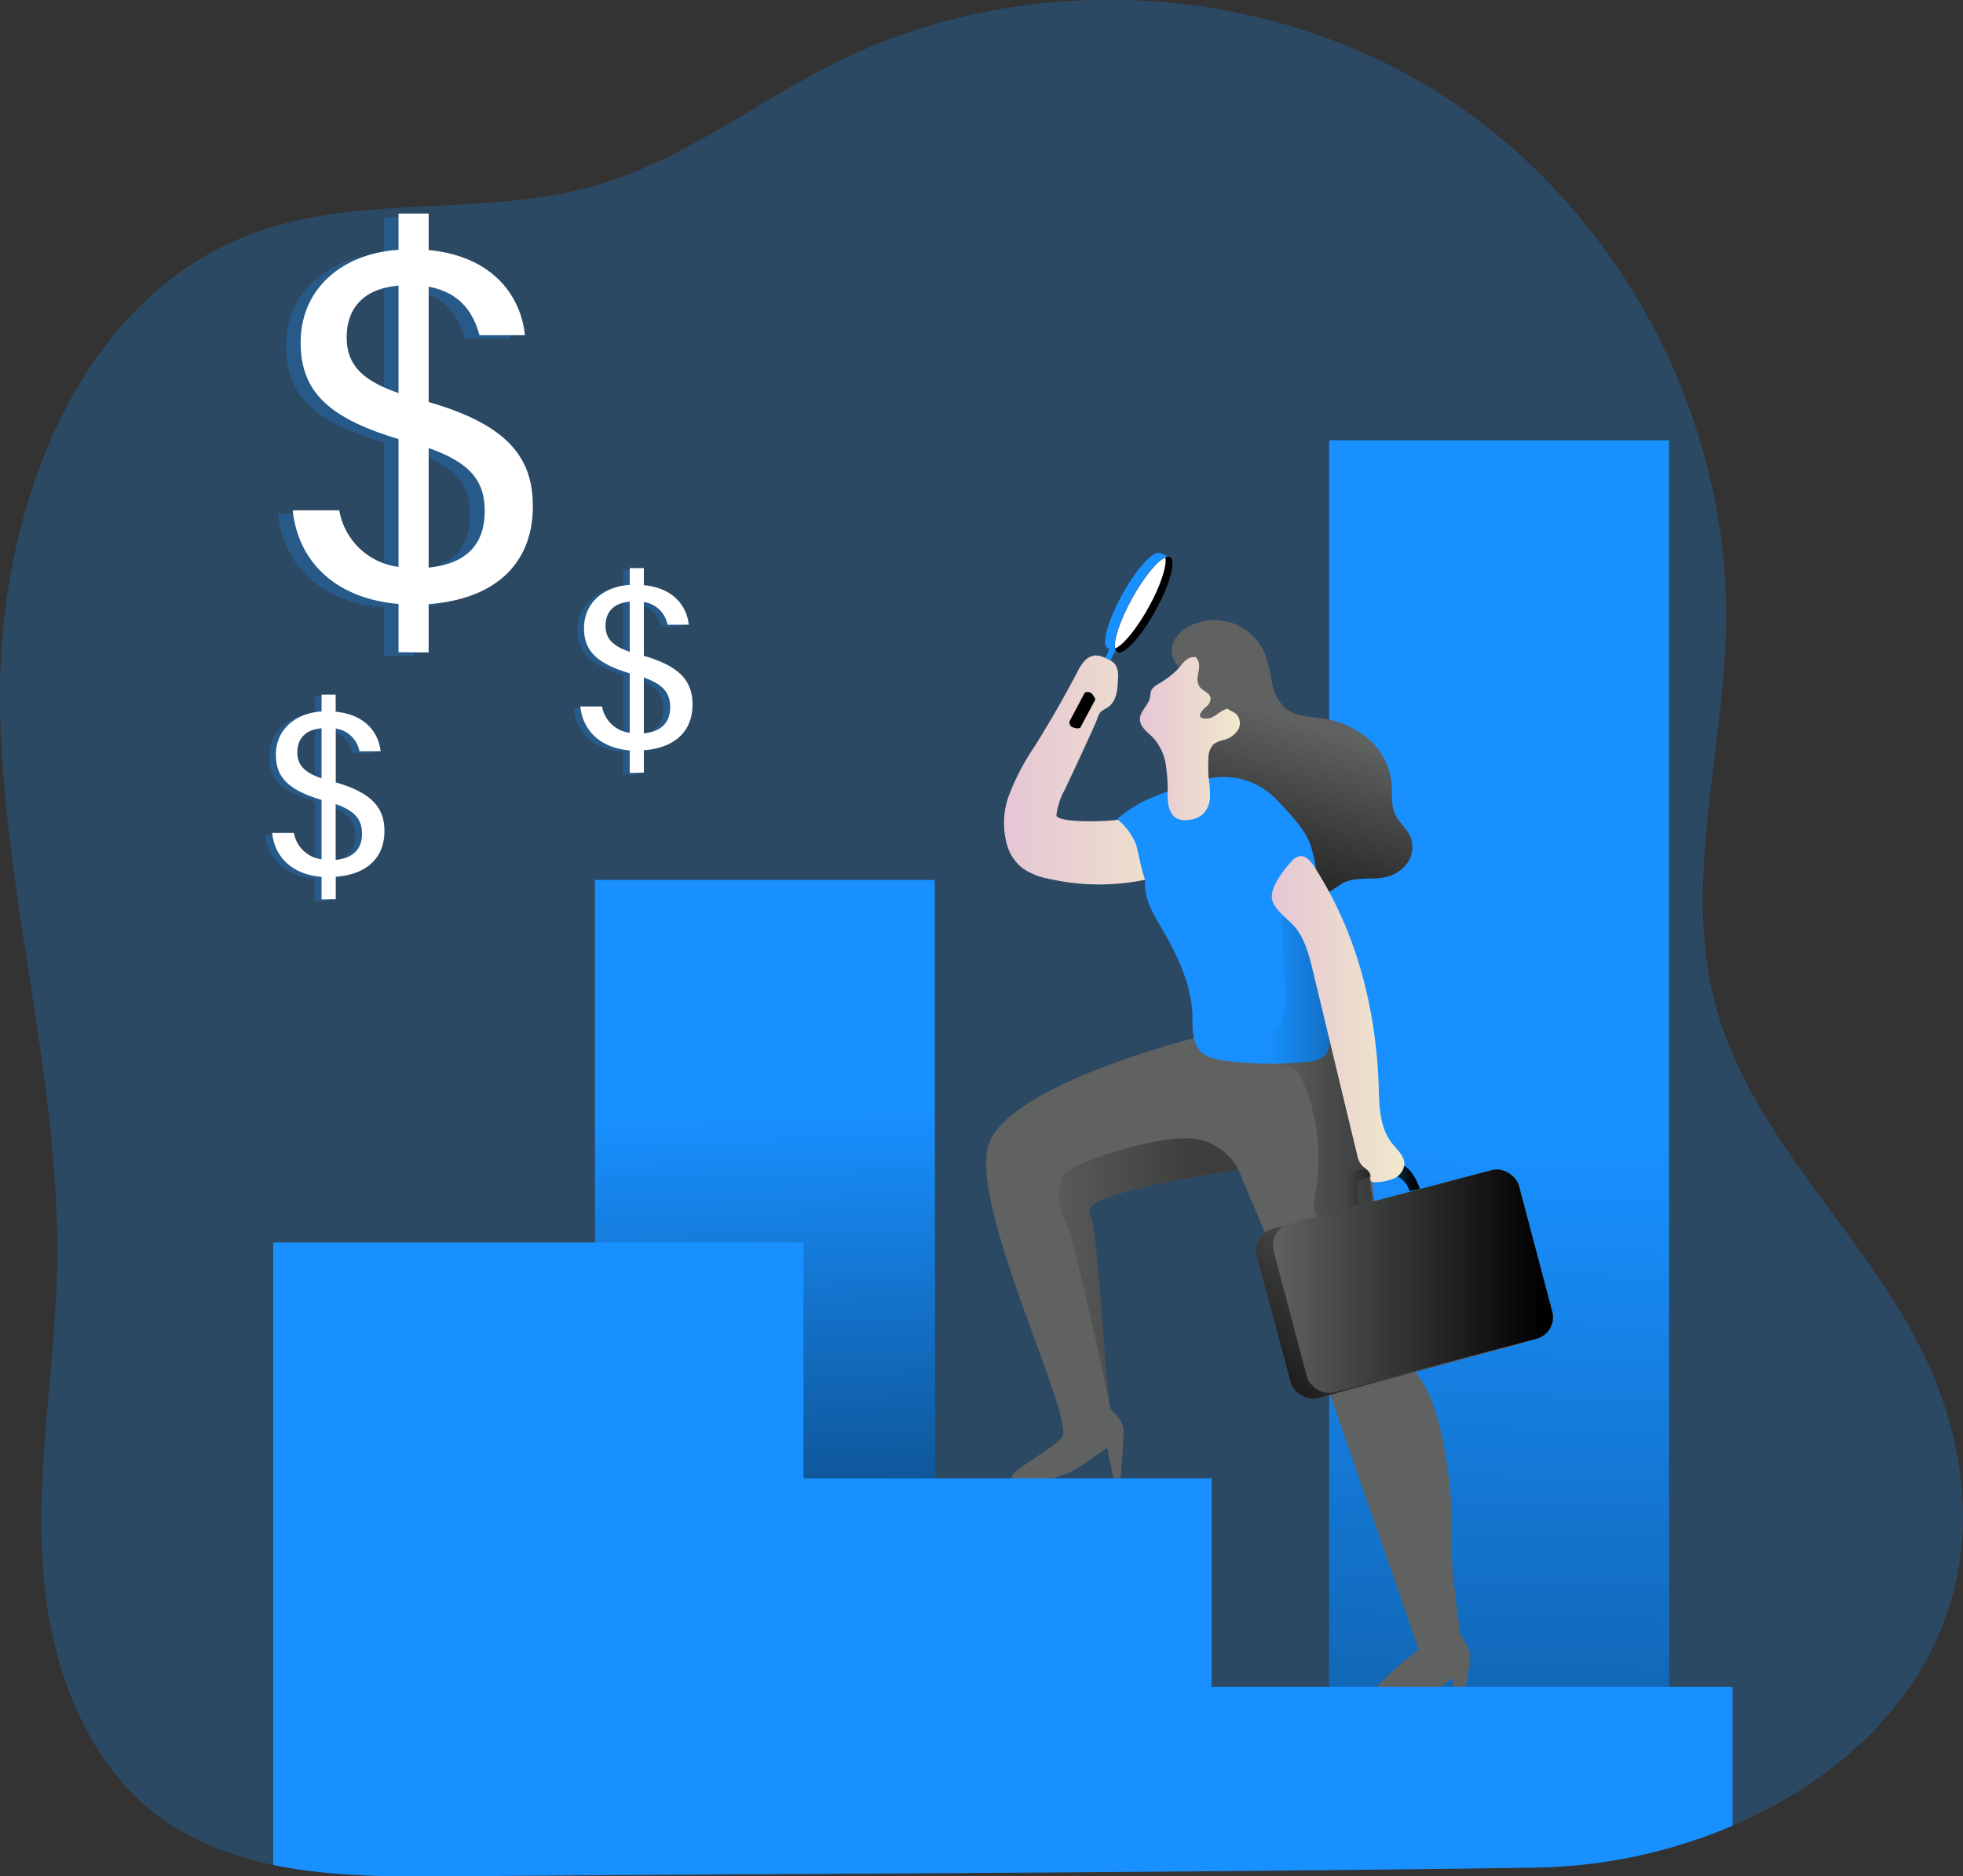 <svg id="Layer_1" data-name="Layer 1" xmlns="http://www.w3.org/2000/svg" xmlns:xlink="http://www.w3.org/1999/xlink" viewBox="0 0 446.91 427.11"><rect x="0" y="0" width="446.91" height="427.11" fill="#333333" stroke="none"/><defs><linearGradient id="linear-gradient" x1="340.96" y1="261.37" x2="326.51" y2="723.6" gradientUnits="userSpaceOnUse"><stop offset="0" stop-color="#010101" stop-opacity="0"/><stop offset="0.95" stop-color="#010101"/></linearGradient><linearGradient id="linear-gradient-2" x1="172.66" y1="253.86" x2="178.85" y2="476.72" xlink:href="#linear-gradient"/><linearGradient id="linear-gradient-3" x1="332.13" y1="165.88" x2="314.59" y2="223.91" xlink:href="#linear-gradient"/><linearGradient id="linear-gradient-4" x1="264.72" y1="176.68" x2="309.23" y2="176.68" gradientUnits="userSpaceOnUse"><stop offset="0" stop-color="#e5c6d6"/><stop offset="0.42" stop-color="#ead4d0"/><stop offset="1" stop-color="#f0e9cb"/></linearGradient><linearGradient id="linear-gradient-5" x1="342.52" y1="271.41" x2="359.4" y2="271.41" xlink:href="#linear-gradient"/><linearGradient id="linear-gradient-6" x1="324.58" y1="244.35" x2="348.74" y2="244.35" xlink:href="#linear-gradient"/><linearGradient id="linear-gradient-7" x1="325.7" y1="233.4" x2="355.9" y2="233.4" xlink:href="#linear-gradient-4"/><linearGradient id="linear-gradient-8" x1="295.68" y1="169.58" x2="318.5" y2="169.58" xlink:href="#linear-gradient-4"/><linearGradient id="linear-gradient-9" x1="355.01" y1="291.71" x2="314.94" y2="328.85" gradientTransform="translate(87.05 -80.14) rotate(14.81)" xlink:href="#linear-gradient"/><linearGradient id="linear-gradient-10" x1="325.97" y1="293.01" x2="389.74" y2="293.01" gradientTransform="translate(86.82 -81.76) rotate(14.81)" xlink:href="#linear-gradient"/><linearGradient id="linear-gradient-11" x1="269.14" y1="290.35" x2="309.91" y2="290.35" xlink:href="#linear-gradient"/></defs><title>Career 5</title><path d="M430.6,417a119,119,0,0,1-44.74,9.53c-82.82,1.21-165.67,1.32-248.49,2-12.93.11-26.45,0-39-2.6-9.49-2-18.47-5.39-26.24-11.25-17.77-13.34-25.21-36.72-26.35-58.93s3-44.3,3.38-66.54c.69-43-12.61-85.31-13-128.37S53.57,69.23,94,54.43c24.84-9.09,53-3.48,78.34-11,19.64-5.79,36.17-18.94,54.53-28,42.84-21.15,96.63-18.32,137,7.22s66,72.92,65.26,120.74c-.47,29.28-10,59.07-2.27,87.32,9.2,33.49,40.75,56.91,51.74,89.89C494,366.82,467.43,401.23,430.6,417Z" transform="translate(-36.16 -1.38)" fill="#1890ff" opacity="0.24" style="isolation:isolate"/><rect x="302.61" y="100.24" width="77.38" height="300.36" fill="#1890ff"/><rect x="135.46" y="200.32" width="77.38" height="214.6" fill="#1890ff"/><rect x="302.61" y="100.24" width="77.38" height="300.36" fill="url(#linear-gradient)"/><rect x="135.46" y="200.32" width="77.38" height="214.6" fill="url(#linear-gradient-2)"/><path d="M303.15,148a7.5,7.5,0,0,1,4.12-4.23,12.45,12.45,0,0,1,17,6.79A50.31,50.31,0,0,1,325.8,157a9.94,9.94,0,0,0,3.14,5.73c2.25,1.76,5.34,1.77,8.17,2.18a20.68,20.68,0,0,1,10.49,4.6,15.34,15.34,0,0,1,5.35,10c.23,2.41-.18,5,.82,7.18.89,2,2.8,3.38,3.59,5.4a6.31,6.31,0,0,1-.84,5.8,8.32,8.32,0,0,1-5,3.18c-3.08.66-6.46-.14-9.3,1.19-1.77.83-3.2,2.43-5.12,2.75a6.49,6.49,0,0,1-4.28-1.11,30.49,30.49,0,0,1-6.24-5.5,34.2,34.2,0,0,1-5.45-6.86,82.34,82.34,0,0,0-5.28-7.86c-1.65-2.38-5.44-2.37-6.84-4.9-2.62-4.73.9-14.25-.27-19.32a8.58,8.58,0,0,0-2.91-5C303.88,152.76,302.3,150.62,303.15,148Z" transform="translate(-36.16 -1.38)" fill="#606161"/><path d="M303.15,148a7.5,7.5,0,0,1,4.12-4.23,12.45,12.45,0,0,1,17,6.79A50.31,50.31,0,0,1,325.8,157a9.94,9.94,0,0,0,3.14,5.73c2.25,1.76,5.34,1.77,8.17,2.18a20.68,20.68,0,0,1,10.49,4.6,15.34,15.34,0,0,1,5.35,10c.23,2.41-.18,5,.82,7.18.89,2,2.8,3.38,3.59,5.4a6.31,6.31,0,0,1-.84,5.8,8.32,8.32,0,0,1-5,3.18c-3.08.66-6.46-.14-9.3,1.19-1.77.83-3.2,2.43-5.12,2.75a6.49,6.49,0,0,1-4.28-1.11,30.49,30.49,0,0,1-6.24-5.5,34.2,34.2,0,0,1-5.45-6.86,82.34,82.34,0,0,0-5.28-7.86c-1.65-2.38-5.44-2.37-6.84-4.9-2.62-4.73.9-14.25-.27-19.32a8.58,8.58,0,0,0-2.91-5C303.88,152.76,302.3,150.62,303.15,148Z" transform="translate(-36.16 -1.38)" fill="url(#linear-gradient-3)"/><path d="M276.67,186.92a16.21,16.21,0,0,1,1.9-5.77q2.54-5.34,5-10.73c.81-1.79,1.67-3.58,2.4-5.4a4.18,4.18,0,0,1,.77-1.55c.56-.56,1.44-.82,2-1.35,1.7-1.48,1.89-4,1.94-6.26a5.16,5.16,0,0,0-.61-3.21,5,5,0,0,0-2.24-1.49,5.51,5.51,0,0,0-2.24-.58,3.83,3.83,0,0,0-2.57,1.31,11.14,11.14,0,0,0-1.59,2.48c-3.07,5.83-6.28,11.44-9.78,17a54.55,54.55,0,0,0-5.7,10.85,18.28,18.28,0,0,0-.37,12,10.48,10.48,0,0,0,3.11,4.59,14.52,14.52,0,0,0,6,2.57,51.7,51.7,0,0,0,27.12-1c2.07-.66,4.21-1.51,5.57-3.21a9.16,9.16,0,0,0,1.76-4.85c.42-3.78-1.07-9.87-5.69-9.14-2.74.43-6.15,2.84-8.67,4C291.91,188.55,276.54,189,276.67,186.92Z" transform="translate(-36.16 -1.38)" fill="url(#linear-gradient-4)"/><path d="M368.93,389.72l-1.8.26-.25-6.56s-3.08,2.2-4.14,3.23-12.35,5.93-15.47,3.88,11.87-13.7,11.87-13.7l-23.48-67.47-17.52-41.62s-35.95,5-33.9,9.63c1.84,4,3.34,34.49,4.4,42.8v0a9.3,9.3,0,0,0,.4,1.94.3.3,0,0,1,0,.11c1,1,2.75,2.57,2.9,4.62s-.66,11-.66,11l-1.58.33L288.2,331s-.84.51-5.83,4-14.62,5.16-15.83,3.26,7.92-5.86,11.36-9.64S256.21,275,261.38,261.54s46.79-23.89,46.79-23.89,28-2.93,30.53.15,12.05,24.15,10.11,27.11,4.91,43.06,10.59,50.28,7.73,28.91,7.22,35.07,2.05,23.34,2.05,23.34,1.94,2.6,2.2,4.29S368.93,389.72,368.93,389.72Z" transform="translate(-36.16 -1.38)" fill="#606161"/><path d="M347.34,267.35s-3.87.9-4.32,1.55-.84,5.48,0,7.54l2.51-.84s-.64-3.8-.06-5,4.45-1.74,4.45-1.74a5.59,5.59,0,0,1,7.16,3.68l2.32-.52s-1.61-5.16-4.52-5.54S347.34,267.35,347.34,267.35Z" transform="translate(-36.16 -1.38)" fill="url(#linear-gradient-5)"/><path d="M298.26,196.39a19.78,19.78,0,0,0-1.43,5.82c-.15,3.9,2,7.46,4,10.83,3.45,6,6.55,12.41,6.79,19.29.1,3-.18,6.39,1.95,8.48,1.36,1.33,3.37,1.72,5.27,2a80.27,80.27,0,0,0,18.78.31c1.83-.18,3.93-.62,4.77-2.26a5.68,5.68,0,0,0,.33-3l-2.22-31.13c-.31-4.41-.64-8.87-2-13.06-1.19-3.59-5.09-7.45-7.66-10.22a16.67,16.67,0,0,0-16.38-4.64C301,181,301.09,188.52,298.26,196.39Z" transform="translate(-36.16 -1.38)" fill="#1890ff"/><path d="M294.77,193.56a13.87,13.87,0,0,0-4.28-5.7,29.48,29.48,0,0,1,8.14-5c1-.42,11.81-4.71,12.78-4.23s-8.27,5.47-7.92,6.45a9.65,9.65,0,0,1,.87,4.81,10.72,10.72,0,0,1-1.39,3.25,54.63,54.63,0,0,0-2.58,5.27c-.35.82-1.33,4.88-2.12,5C296.59,203.69,295.29,194.85,294.77,193.56Z" transform="translate(-36.16 -1.38)" fill="#1890ff"/><path d="M328.74,226.46c.13,2.74.22,5.64-1.09,8-.67,1.23-1.66,2.25-2.36,3.47a4.07,4.07,0,0,0-.32,4c1.24,2.08,4.52,1.62,6.34,3.22a6.26,6.26,0,0,1,1.52,2.43,45.3,45.3,0,0,1,2.79,25.44c-.34,1.85-.71,4,.51,5.42,1.54,1.8,4.39,1.18,6.73.77,2.19-.38,4.9-.76,5.68-2.85a5.68,5.68,0,0,0,0-2.81c-1.48-10.09-2-20.31-3.66-30.37s-4.55-20.12-10.28-28.55a20.75,20.75,0,0,0-3.83-4.42c-2.32-1.93-2.91-1.69-2.77,1.29Z" transform="translate(-36.16 -1.38)" opacity="0.37" fill="url(#linear-gradient-6)"/><path d="M331.3,212.82c2.11,2.84,3,6.39,3.82,9.83l10,41.59a5.48,5.48,0,0,0,1,2.32c.72.84,2,1.37,2.06,2.47,0,.42-.14.88.11,1.21s.69.31,1.08.28a11.66,11.66,0,0,0,4.15-.87,4,4,0,0,0,2.38-3.28c0-1.87-1.64-3.24-2.81-4.71-2.89-3.63-2.92-8.67-3.07-13.3-.6-17.52-5.14-35.12-14.73-49.8-.77-1.18-1.88-2.48-3.27-2.27a3.47,3.47,0,0,0-1.89,1.25c-1.61,1.75-4.49,5.47-4.43,8C325.76,208.33,329.74,210.73,331.3,212.82Z" transform="translate(-36.16 -1.38)" fill="url(#linear-gradient-7)"/><path d="M300.43,156.76c-.92.53-2,1.1-2.27,2.12a12.15,12.15,0,0,0-.17,1.21c-.31,1.84-2.32,3.16-2.31,5s1.78,2.95,3,4.23a11.73,11.73,0,0,1,2.89,6.09,39.69,39.69,0,0,1,.42,6.81c0,2.07.29,4.54,2.13,5.49a4.72,4.72,0,0,0,2.76.32,5.9,5.9,0,0,0,3-1.18,5.53,5.53,0,0,0,1.74-3.9,25.59,25.59,0,0,0-.27-4.37,29.44,29.44,0,0,1-.06-4.6,4.41,4.41,0,0,1,1.17-3.18,6.54,6.54,0,0,1,2.38-1,5.34,5.34,0,0,0,3.16-2.23,3,3,0,0,0-.39-3.63c-.87-.79-2.39-1-2.68-2.14a3,3,0,0,1,0-.95,10.86,10.86,0,0,0-2.4-7.44c-1.3-1.6-4-3.28-6.05-2-.94.6-1.65,1.85-2.48,2.61A20.74,20.74,0,0,1,300.43,156.76Z" transform="translate(-36.16 -1.38)" fill="url(#linear-gradient-8)"/><path d="M308.42,151a2.77,2.77,0,0,1,.73,2.17c0,.79-.24,1.56-.32,2.34a3.16,3.16,0,0,0,.48,2.26c.72.94,2.23,1.28,2.45,2.44a2.31,2.31,0,0,1-.87,1.95,5.87,5.87,0,0,0-1.45,1.66.84.84,0,0,0-.07.6c.12.34.53.46.89.5a3.71,3.71,0,0,0,1.52-.09,7.73,7.73,0,0,0,1.89-1.17,7.87,7.87,0,0,1,3.38-1.3,2.33,2.33,0,0,0,1.5-.52,1.53,1.53,0,0,0,.32-.8,5.63,5.63,0,0,0-.69-3.09,41.36,41.36,0,0,0-2.92-5.24,6.6,6.6,0,0,0-1.25-1.58,5.85,5.85,0,0,0-2.69-1.08c-1.26-.25-3.7-.55-4.6.62A1.83,1.83,0,0,1,308.42,151Z" transform="translate(-36.16 -1.38)" fill="#606161"/><path d="M291.69,136.66c-3.32,6-4.83,11.47-3.38,12.28.24.14,1.86,1,2.22.9,1.81-.63,3.65-5.27,6.42-10.26s6.14-9.23,5.7-11.09c-.08-.36-2.08-1.06-2.31-1.19C298.89,126.49,295,130.68,291.69,136.66Z" transform="translate(-36.16 -1.38)" fill="#1890ff"/><path d="M299.16,140.47c-3.3,6-7.18,10.19-8.65,9.38A1.14,1.14,0,0,1,290,149c-.36-1.91,1.14-6.49,3.89-11.43s5.68-8.47,7.55-9.31a1.31,1.31,0,0,1,1.1-.07C304,129,302.49,134.5,299.16,140.47Z" transform="translate(-36.16 -1.38)"/><path d="M297.62,139.7c-2.68,4.84-5.72,8.54-7.59,9.31-.36-1.91,1.14-6.49,3.89-11.43s5.68-8.47,7.55-9.31C301.87,130.17,300.37,134.79,297.62,139.7Z" transform="translate(-36.16 -1.38)" fill="#fff"/><polygon points="252.57 147.71 251.68 149.78 252.82 150.35 253.79 148.29 252.57 147.71" fill="#1890ff"/><path d="M283.13,159.06l-3.43,6.45a1.15,1.15,0,0,0,.77,1.46c1.12.43,1.63.08,1.63.08l3.44-6.45S284.77,158.28,283.13,159.06Z" transform="translate(-36.16 -1.38)"/><rect x="322.86" y="274.87" width="57.78" height="39.72" rx="5.05" transform="matrix(0.97, -0.26, 0.26, 0.97, -99.82, 98.36)" fill="#606161"/><rect x="322.86" y="274.87" width="57.78" height="39.72" rx="5.05" transform="matrix(0.97, -0.26, 0.26, 0.97, -99.82, 98.36)" fill="url(#linear-gradient-9)"/><rect x="328.96" y="273.15" width="57.78" height="39.72" rx="5.05" transform="translate(-99.18 99.86) rotate(-14.81)" fill="#606161"/><rect x="328.96" y="273.15" width="57.78" height="39.72" rx="5.05" transform="translate(-99.18 99.86) rotate(-14.81)" fill="url(#linear-gradient-10)"/><path d="M430.6,385.36V417a119,119,0,0,1-44.74,9.53c-82.82,1.21-165.67,1.32-248.49,2-12.93.11-26.45,0-39-2.6V284.23H219.09v53.68H312v47.45Z" transform="translate(-36.16 -1.38)" fill="#1890ff"/><path d="M284.24,277.37c1.84,4,3.34,34.49,4.4,42.8-1.79-8.31-8.43-38.84-10-40.82-1.83-2.34-1.57-8.28-.25-10.59S297,260.52,306,260.52a13.16,13.16,0,0,1,12.13,7.22S282.19,272.72,284.24,277.37Z" transform="translate(-36.16 -1.38)" opacity="0.37" fill="url(#linear-gradient-11)"/><g opacity="0.24" style="isolation:isolate"><path d="M123.56,150.69v-11c-14.45-1.2-22.88-9.75-24.08-21.31h10.6a15.67,15.67,0,0,0,13.48,12.88V102.16c-16-4.81-22.27-10.84-22.27-22,0-12.16,9.39-20.23,22.27-21.08V50.87h6.87v8.3c16,1.57,21.19,11.93,21.91,19.39H142c-1.33-4.94-4.22-9.75-11.56-11.08V93.73c18.42,5.3,23.72,13,23.72,23.72,0,13.37-8.91,21.2-23.72,22.28v11Zm0-59V67.24c-8.67.73-11.8,5.9-11.8,11.68S114.53,88.56,123.56,91.69Zm6.87,12.52v27.21c8.31-.84,12.76-5,12.76-12.88C143.19,112.16,140.42,107.7,130.43,104.21Z" transform="translate(-36.16 -1.38)" fill="#1890ff"/></g><path d="M126.89,149.86v-11c-14.45-1.2-22.88-9.75-24.09-21.31h10.6a15.67,15.67,0,0,0,13.49,12.88V101.33c-16-4.82-22.28-10.84-22.28-22,0-12.17,9.39-20.23,22.28-21.08V50h6.86v8.3c16,1.57,21.19,11.93,21.92,19.39H145.31C144,72.79,141.1,68,133.75,66.65V92.9c18.42,5.3,23.72,13,23.72,23.72,0,13.37-8.91,21.2-23.72,22.28v11Zm0-59V66.41c-8.67.72-11.8,5.9-11.8,11.68S117.86,87.73,126.89,90.86Zm6.86,12.52v27.21c8.31-.84,12.76-5,12.76-12.88C146.51,111.33,143.75,106.87,133.75,103.38Z" transform="translate(-36.16 -1.38)" fill="#fff"/><g opacity="0.24" style="isolation:isolate"><path d="M178,177.72V172.6c-6.75-.56-10.69-4.56-11.25-10h5a7.32,7.32,0,0,0,6.3,6V155.05c-7.48-2.25-10.41-5.06-10.41-10.29,0-5.68,4.39-9.45,10.41-9.84v-3.83h3.2V135c7.48.74,9.9,5.57,10.24,9.06h-4.84a6.44,6.44,0,0,0-5.4-5.18v12.27c8.61,2.47,11.08,6.07,11.08,11.07,0,6.25-4.16,9.9-11.08,10.41v5.12Zm0-27.56V138.74c-4,.34-5.51,2.76-5.51,5.46S173.76,148.7,178,150.16Zm3.2,5.85v12.71c3.89-.39,6-2.36,6-6C187.14,159.72,185.85,157.64,181.18,156Z" transform="translate(-36.16 -1.38)" fill="#1890ff"/></g><path d="M179.53,177.33v-5.12c-6.75-.56-10.69-4.55-11.25-10h4.95a7.32,7.32,0,0,0,6.3,6V154.66c-7.48-2.25-10.41-5.06-10.41-10.29,0-5.68,4.39-9.45,10.41-9.84v-3.82h3.21v3.88c7.48.73,9.9,5.56,10.23,9h-4.83a6.46,6.46,0,0,0-5.4-5.17v12.26c8.6,2.47,11.08,6.07,11.08,11.08,0,6.24-4.17,9.9-11.08,10.4v5.12Zm0-27.56V138.35c-4.05.34-5.51,2.76-5.51,5.46S175.31,148.31,179.53,149.77Zm3.21,5.85v12.71c3.88-.39,6-2.36,6-6C188.7,159.33,187.4,157.25,182.74,155.62Z" transform="translate(-36.16 -1.38)" fill="#fff"/><g opacity="0.24" style="isolation:isolate"><path d="M107.82,206.53v-5.12c-6.75-.56-10.69-4.55-11.25-9.95h5a7.32,7.32,0,0,0,6.3,6V183.86c-7.48-2.25-10.41-5.06-10.41-10.29,0-5.68,4.39-9.45,10.41-9.84V159.9H111v3.88c7.49.74,9.9,5.57,10.24,9.06h-4.84a6.42,6.42,0,0,0-5.4-5.17v12.26c8.61,2.47,11.09,6.07,11.09,11.08,0,6.24-4.17,9.89-11.09,10.4v5.12Zm0-27.56V167.55c-4,.34-5.51,2.76-5.51,5.46S103.6,177.51,107.82,179Zm3.2,5.85v12.71c3.89-.39,6-2.36,6-6C117,188.53,115.69,186.45,111,184.82Z" transform="translate(-36.16 -1.38)" fill="#1890ff"/></g><path d="M109.37,206.14V201c-6.75-.56-10.68-4.55-11.25-10h4.95a7.33,7.33,0,0,0,6.3,6V183.48c-7.48-2.25-10.4-5.07-10.4-10.3,0-5.68,4.38-9.44,10.4-9.84v-3.82h3.21v3.88c7.48.73,9.9,5.57,10.23,9H118a6.46,6.46,0,0,0-5.4-5.17v12.26c8.6,2.47,11.08,6.07,11.08,11.08,0,6.24-4.17,9.9-11.08,10.4v5.12Zm0-27.56V167.17c-4.05.33-5.51,2.75-5.51,5.45S105.15,177.12,109.37,178.58Zm3.21,5.85v12.71c3.88-.39,6-2.36,6-6C118.54,188.14,117.25,186.06,112.58,184.43Z" transform="translate(-36.16 -1.38)" fill="#fff"/></svg>